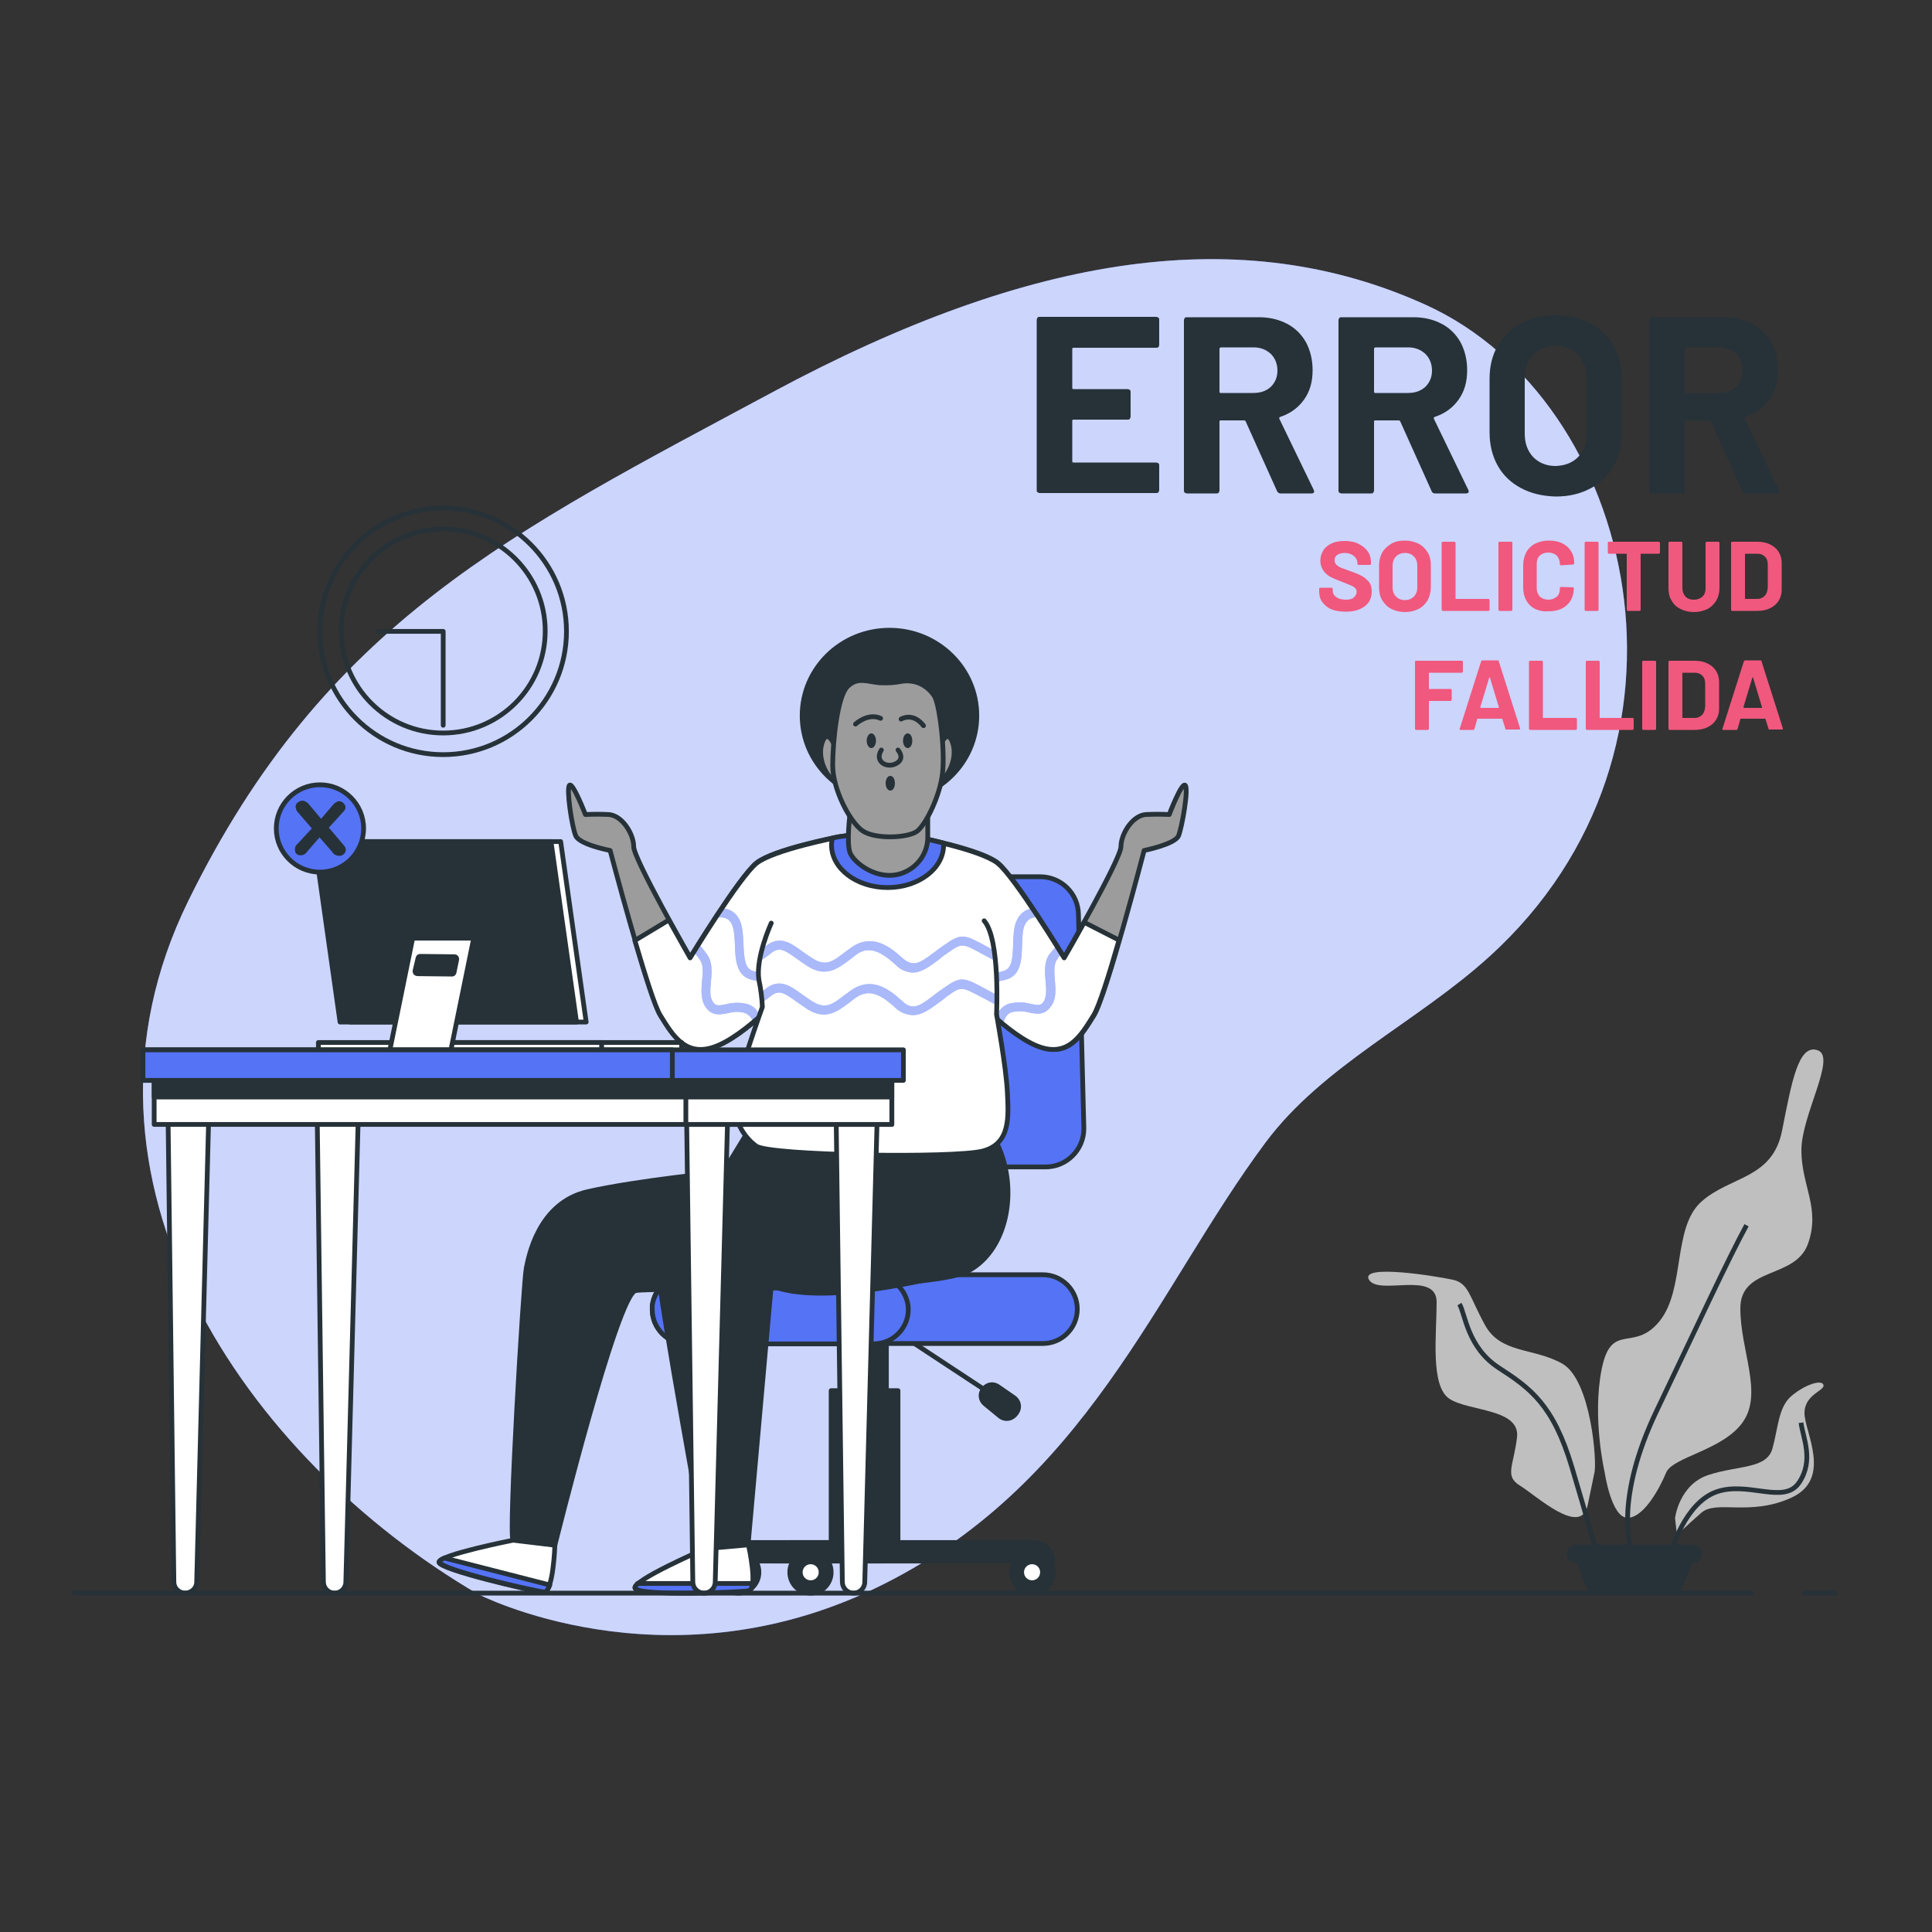 <?xml version="1.0" encoding="utf-8"?>
<!-- Generator: Adobe Illustrator 22.1.0, SVG Export Plug-In . SVG Version: 6.00 Build 0)  -->
<svg version="1.1" id="Layer_1" xmlns="http://www.w3.org/2000/svg" xmlns:xlink="http://www.w3.org/1999/xlink" x="0px" y="0px"
	 viewBox="0 0 500 500" style="enable-background:new 0 0 500 500;" xml:space="preserve">
<rect x="0" y="0" width="500" height="500" fill="#333333" stroke="none"/>
<style type="text/css">
	.st0{fill:#5573F5;}
	.st1{opacity:0.7;fill:#FFFFFF;enable-background:new    ;}
	.st2{fill:#BFBFBF;}
	.st3{fill:none;stroke:#263238;stroke-width:1.232;stroke-miterlimit:10;}
	.st4{fill:#263238;}
	.st5{fill:none;stroke:#263238;stroke-width:1.232;stroke-linecap:round;stroke-linejoin:round;}
	.st6{fill:#263238;stroke:#263238;stroke-width:1.232;stroke-linecap:round;stroke-linejoin:round;}
	.st7{fill:#FFFFFF;stroke:#263238;stroke-width:1.232;stroke-linecap:round;stroke-linejoin:round;}
	.st8{fill:#5573F5;stroke:#263238;stroke-width:1.232;stroke-linecap:round;stroke-linejoin:round;}
	.st9{fill:#9C9C9C;stroke:#263238;stroke-width:1.232;stroke-linecap:round;stroke-linejoin:round;}
	.st10{fill:#FFFFFF;}
	.st11{clip-path:url(#SVGID_2_);}
	.st12{opacity:0.5;}
	.st13{clip-path:url(#SVGID_4_);}
	.st14{opacity:0.5;fill:#FFFFFF;enable-background:new    ;}
	.st15{fill:#F0587E;}
</style>
<g id="freepik--background-simple--inject-2">
	<path class="st0" d="M123.6,412.5c0,0,48,24.9,102.8-1.4S299,334,327.5,295.7c14.9-20,39.3-31.2,57.9-48.1
		c59.5-53.9,38-144-16.4-168.7c-47.1-21.4-101.5-13.7-168.9,22.5s-116,59.6-151.4,131.8S64,377.6,123.6,412.5z"/>
	<path class="st1" d="M123.6,412.5c0,0,48,24.9,102.8-1.4S299,334,327.5,295.7c14.9-20,39.3-31.2,57.9-48.1
		c59.5-53.9,38-144-16.4-168.7c-47.1-21.4-101.5-13.7-168.9,22.5s-116,59.6-151.4,131.8S64,377.6,123.6,412.5z"/>
</g>
<g id="freepik--Plants--inject-2">
	<path class="st2" d="M415.3,381.1c0,0-3.3-14.1-0.8-26.7s8.3-4.2,15-12.5s3.3-24.2,10.8-30.9s18.4-5.8,20.9-18.4s4.2-22.5,9.2-20.8
		s-4.2,16.7-4.2,25.9s5,15,1.7,24.2s-17.5,5.8-17.5,16.7s5.8,21.7,0.8,29.2s-18.3,9.2-20,13.3s-5.8,11.7-10,11.7
		S415.3,381.1,415.3,381.1z"/>
	<path class="st2" d="M412.6,381.3c0.8-2.5-0.8-24.2-8.3-28.4s-15.9-2.5-20-10s-4.2-10.8-8.3-11.7s-24.2-4.2-21.7,0
		s17.5-2.5,17.5,5.8s-1.7,21.7,3.3,25s18.4,2.5,17.5,10s-3.3,10,0.8,12.5s15.8,13.4,17.5,5L412.6,381.3z"/>
	<path class="st3" d="M421.9,399.7c0,0-3.9-12.1,6.8-34.5s18.5-39.3,23.3-48.1"/>
	<path class="st3" d="M413.1,401.6c0,0-1.5-5.8-6.3-21.9s-10.7-20.4-18.9-25.7s-8.7-14.1-10.2-16.5"/>
	<path class="st2" d="M433.5,392.9c0,0,1-8.7,8.7-11.2s15-1.5,16.5-6.8s1.5-10.7,4.9-13.6s7.8-4.4,8.3-2.9s-4.9,2.4-4.9,7.3
		s7.3,17-3.4,21.9s-19.4,0.5-23.3,3.9s-6.3,5.8-6.3,5.8L433.5,392.9z"/>
	<path class="st3" d="M432.5,401.6c0,0,3.5-12.6,11.7-15.5s17.5,3.4,21.4-2.4s1-11.6,0.5-15.5"/>
	<path class="st4" d="M438,399.7h-30.1c-1.3,0-2.4,1.1-2.4,2.4c0,0,0,0,0,0l0,0c0,1.3,1.1,2.4,2.4,2.4c0,0,0,0,0,0h0.3l2.3,6.1
		c0.4,1,1.3,1.6,2.4,1.6h20.2c1,0,2-0.6,2.4-1.6l2.4-6.1h0.2c1.3,0,2.4-1.1,2.4-2.4l0,0C440.4,400.7,439.3,399.7,438,399.7z"/>
</g>
<g id="freepik--Clock--inject-2">
	<circle class="st5" cx="114.7" cy="163.4" r="31.9"/>
	<circle class="st5" cx="114.7" cy="163.3" r="26.4"/>
	<polyline class="st5" points="97.9,163.4 114.7,163.4 114.7,187.7 	"/>
</g>
<g id="freepik--Character--inject-2">
	<path class="st6" d="M261.8,406.9c0-3,2.4-5.4,5.4-5.4c3,0,5.4,2.4,5.4,5.4c0,3-2.4,5.4-5.4,5.4
		C264.2,412.3,261.8,409.9,261.8,406.9C261.8,407,261.8,406.9,261.8,406.9z"/>
	<path class="st7" d="M264.4,406.9c0-1.5,1.2-2.7,2.7-2.7c1.5,0,2.7,1.2,2.7,2.7c0,1.5-1.2,2.7-2.7,2.7c0,0,0,0,0,0
		C265.6,409.6,264.4,408.4,264.4,406.9z"/>
	<path class="st6" d="M204.4,406.9c0-3,2.4-5.4,5.4-5.4c3,0,5.3,2.4,5.3,5.4c0,3-2.4,5.4-5.3,5.4
		C206.8,412.3,204.4,409.9,204.4,406.9L204.4,406.9z"/>
	<path class="st7" d="M207.1,406.9c0-1.5,1.2-2.7,2.7-2.7c1.5,0,2.7,1.2,2.7,2.7c0,1.5-1.2,2.7-2.7,2.7c0,0,0,0,0,0
		C208.3,409.6,207.1,408.4,207.1,406.9z"/>
	<path class="st6" d="M185.7,406.9c0-3,2.4-5.4,5.4-5.4c3,0,5.3,2.4,5.3,5.4c0,3-2.4,5.4-5.3,5.4
		C188.1,412.3,185.7,409.9,185.7,406.9C185.7,407,185.7,406.9,185.7,406.9z"/>
	<path class="st7" d="M188.4,406.9c0-1.5,1.2-2.7,2.7-2.7c1.5,0,2.7,1.2,2.7,2.7c0,1.5-1.2,2.7-2.7,2.7c0,0,0,0,0,0
		C189.6,409.6,188.4,408.4,188.4,406.9z"/>
	<path class="st6" d="M229.4,400.8h-11.3l0,0v-57.9l0,0h11.3l0,0L229.4,400.8L229.4,400.8z"/>
	<rect x="215.1" y="359.9" class="st6" width="17.3" height="40.9"/>
	<path class="st6" d="M249.8,333.2h-14.5l0,0v-31.1l0,0h14.5l0,0L249.8,333.2L249.8,333.2z"/>
	<path class="st8" d="M213.9,302h56.7c5.5,0,9.9-4.5,9.9-9.9c0-0.1,0-0.2,0-0.2l-1.4-55.3c-0.1-5.4-4.5-9.7-9.9-9.7h-46.8
		c-4.9,0-9.1,3.6-9.8,8.4l-8.5,55.3c-0.8,5.4,2.9,10.5,8.3,11.3C212.9,302,213.4,302,213.9,302z"/>
	<line class="st5" x1="232.4" y1="344.9" x2="257.3" y2="361.3"/>
	<path class="st6" d="M258.2,358.8l4.2,2.9c1.3,0.9,1.6,2.6,0.7,3.9c-0.1,0.1-0.2,0.3-0.3,0.4l-0.3,0.3c-1,1-2.6,1.1-3.7,0.2
		l-3.9-3.2c-1.2-1-1.3-2.7-0.4-3.8c0-0.1,0.1-0.1,0.2-0.2l0,0C255.7,358.2,257.1,358.1,258.2,358.8z"/>
	<path class="st8" d="M177.7,347.7h92.2c4.9,0,8.9-4,8.9-8.9v0l0,0c0-4.9-4-8.9-8.9-8.9h0h-92.2c-4.9,0-8.9,4-8.9,8.9l0,0l0,0
		C168.8,343.8,172.8,347.7,177.7,347.7L177.7,347.7z"/>
	<path class="st8" d="M168.8,337.8c0.7-4.5,4.6-7.8,9.2-7.8h47.8c4.6-0.1,8.5,3.3,9.2,7.8c0.6,4.9-2.9,9.3-7.7,9.9
		c-0.4,0-0.7,0.1-1.1,0.1h-48.5c-4.9,0-8.9-4-8.9-8.9C168.8,338.5,168.8,338.1,168.8,337.8z"/>
	<path class="st6" d="M184,404h88.5c0-2.7-2.2-4.8-4.9-4.8h-78.8C186.2,399.2,184,401.4,184,404z"/>
	<path class="st6" d="M199.8,404h28.8v-4.8h-24C201.9,399.2,199.7,401.4,199.8,404L199.8,404z"/>
	<path class="st6" d="M193.6,292.8l-6.4,10.5c0,0-22.3,2.2-35.1,5.1s-15.3,16.9-15.9,19.8c-0.7,3.2-4.7,70.1-3.4,70.4
		s10.8,1.3,10.8,1.3s16.1-65,20.9-65.9s75.5,0.6,86.1-5.1s13.1-22.3,7-33.8S193.6,292.8,193.6,292.8z"/>
	<path class="st6" d="M236.9,305.5c0,0-29.6,0-44,1.3s-23.3,12.1-22.6,21.7s12.2,72.3,12.2,72.3l11.1-1l6-67.2c0,0,10,6.5,48.8-3.5"
		/>
	<path class="st9" d="M306.7,203.2c-1-0.6-4.1,7.6-4.1,7.6c-2-0.1-4-0.1-6.1,0c-3.5,0.3-6.4,5.1-6.4,8.3s-14.7,28.7-14.7,28.7
		s-12.8-21-17.2-24.5s-21-6.7-21-6.7c-6.8-1.1-13.7-1.1-20.4,0c0,0-16.6,3.2-21,6.7s-17.2,24.5-17.2,24.5S164,222.3,164,219.1
		s-2.9-8-6.4-8.3c-2-0.1-4-0.1-6.1,0c0,0-3.2-8.3-4.1-7.6s0.6,10.8,1.6,13.1s8.9,3.8,8.9,3.8s9.9,37.6,13.1,42.7s6.7,11.5,15.3,7.6
		s19.4-16.3,19.4-16.3l18.2,0.3l0,0h1.4h1.1l0,0l22-0.3c0,0,10.8,12.4,19.4,16.3s12.1-2.5,15.3-7.6s13-42.7,13-42.7s8-1.6,8.9-3.8
		S307.7,203.9,306.7,203.2z"/>
	<path class="st10" d="M280.6,238.7c-2.8,5.1-5.2,9.2-5.2,9.2s-12.8-21-17.2-24.5s-21-6.7-21-6.7c-6.8-1.1-13.7-1.1-20.4,0
		c0,0-16.6,3.2-21,6.7s-17.2,24.5-17.2,24.5s-2.5-4.4-5.5-9.8l-8.8,5.3c2.6,8.8,5.2,17.2,6.6,19.4c3.2,5.1,6.7,11.5,15.3,7.6
		s19.4-16.3,19.4-16.3l18.2,0.3l0,0h1.4h1.1l0,0l22-0.3c0,0,10.8,12.4,19.4,16.3s12.1-2.5,15.3-7.6c1.4-2.2,4.1-10.7,6.6-19.5
		L280.6,238.7z"/>
	<g>
		<defs>
			<path id="SVGID_1_" d="M280.6,238.7c-2.8,5.1-5.2,9.2-5.2,9.2s-12.8-21-17.2-24.5s-21-6.7-21-6.7c-6.8-1.1-13.7-1.1-20.4,0
				c0,0-16.6,3.2-21,6.7s-17.2,24.5-17.2,24.5s-2.5-4.4-5.5-9.8l-8.8,5.3c2.6,8.8,5.2,17.2,6.6,19.4c3.2,5.1,6.7,11.5,15.3,7.6
				s19.4-16.3,19.4-16.3l18.2,0.3l0,0h1.4h1.1l0,0l22-0.3c0,0,10.8,12.4,19.4,16.3s12.1-2.5,15.3-7.6c1.4-2.2,4.1-10.7,6.6-19.5
				L280.6,238.7z"/>
		</defs>
		<clipPath id="SVGID_2_">
			<use xlink:href="#SVGID_1_"  style="overflow:visible;"/>
		</clipPath>
		<g class="st11">
			<path class="st0" d="M273,253.7c-0.2-2.1-0.3-4.1,0.5-5.3c0.4-0.6,0.8-1.2,1.3-1.7l-1.3-2c-0.7,0.8-1.4,1.6-2,2.4
				c-1.3,1.9-1.1,4.4-0.9,6.8c0.2,2.1,0.3,4.1-0.5,5.3c-0.7,1.1-1.4,1-3.4,0.6c-1.8-0.5-3.8-0.5-5.7,0c-1.6,0.6-2.9,2-3.3,3.7
				c0.6,0.5,1.3,1.1,1.9,1.6c0.3-1.4,0.9-2.7,2.1-3.1c1.5-0.4,3-0.4,4.5,0c1.9,0.4,4.1,0.9,5.8-1.6
				C273.4,258.6,273.2,256.1,273,253.7z"/>
			<path class="st0" d="M248.4,254.2l0.8,0.9c0.7-0.3,1.3-0.6,2-1.1c0.7-0.2,1.4-0.2,2.1,0c2.4,0.3,4.8,0.2,7.1-0.5
				c3.9-1.1,4-5.3,4.1-9c0.1-2.1,0.1-4.2,0.9-5.5c0.7-1.3,2.2-1.9,3.6-1.5c-0.5-0.8-1-1.6-1.6-2.4c-1.8,0.1-3.3,1.2-4.1,2.8
				c-1,1.8-1,4.2-1.1,6.5c-0.1,3.9-0.4,6.3-2.5,6.9c-2,0.6-4.2,0.7-6.3,0.4c-1.5-0.1-2.8-0.3-3.8,0.5c-1.5,0.8-3.1,1.5-4.7,2
				L248.4,254.2z"/>
			<path class="st0" d="M193.6,259.9c-1.8-0.5-3.8-0.5-5.7,0c-1.9,0.4-2.7,0.5-3.4-0.6c-0.9-1.3-0.7-3.3-0.5-5.3
				c0.2-2.4,0.4-4.9-0.9-6.8c-0.7-1-1.4-2-2.3-2.8l-1.3,2c0.6,0.6,1.2,1.3,1.7,2.1c0.9,1.3,0.7,3.3,0.5,5.3
				c-0.2,2.4-0.4,4.9,0.9,6.8c1.6,2.4,3.8,2,5.8,1.6c1.5-0.4,3-0.5,4.5,0c1.1,0.5,1.9,1.5,2,2.7c0.6-0.5,1.3-1.1,1.9-1.6
				C196.2,261.6,195.1,260.4,193.6,259.9z"/>
			<path class="st0" d="M201.2,251.7c-2.1,0.3-4.2,0.2-6.3-0.4c-2.1-0.6-2.3-3-2.5-6.9c-0.1-2.3-0.2-4.8-1.1-6.5
				c-0.9-1.8-2.7-2.9-4.7-2.8c-0.6,0.9-1.1,1.7-1.7,2.6c1.2-0.4,3.3-0.7,4.4,1.3c0.7,1.3,0.8,3.4,0.9,5.5c0.1,3.7,0.3,7.9,4.1,9
				c2.3,0.6,4.7,0.8,7.1,0.5c0.7-0.2,1.4-0.2,2.1,0c0.5,0.3,1,0.6,1.5,0.9l0.6-0.6l4.1,0.1c-1.7-0.5-3.3-1.2-4.8-2.1
				C204,251.4,202.7,251.6,201.2,251.7z"/>
			<g class="st12">
				<path class="st10" d="M273,253.7c-0.2-2.1-0.3-4.1,0.5-5.3c0.4-0.6,0.8-1.2,1.3-1.7l-1.3-2c-0.7,0.8-1.4,1.6-2,2.4
					c-1.3,1.9-1.1,4.4-0.9,6.8c0.2,2.1,0.3,4.1-0.5,5.3c-0.7,1.1-1.4,1-3.4,0.6c-1.8-0.5-3.8-0.5-5.7,0c-1.6,0.6-2.9,2-3.3,3.7
					c0.6,0.5,1.3,1.1,1.9,1.6c0.3-1.4,0.9-2.7,2.1-3.1c1.5-0.4,3-0.4,4.5,0c1.9,0.4,4.1,0.9,5.8-1.6
					C273.4,258.6,273.2,256.1,273,253.7z"/>
				<path class="st10" d="M248.4,254.2l0.8,0.9c0.7-0.3,1.3-0.6,2-1.1c0.7-0.2,1.4-0.2,2.1,0c2.4,0.3,4.8,0.2,7.1-0.5
					c3.9-1.1,4-5.3,4.1-9c0.1-2.1,0.1-4.2,0.9-5.5c0.7-1.3,2.2-1.9,3.6-1.5c-0.5-0.8-1-1.6-1.6-2.4c-1.8,0.1-3.3,1.2-4.1,2.8
					c-1,1.8-1,4.2-1.1,6.5c-0.1,3.9-0.4,6.3-2.5,6.9c-2,0.6-4.2,0.7-6.3,0.4c-1.5-0.1-2.8-0.3-3.8,0.5c-1.5,0.8-3.1,1.5-4.7,2
					L248.4,254.2z"/>
				<path class="st10" d="M193.6,259.9c-1.8-0.5-3.8-0.5-5.7,0c-1.9,0.4-2.7,0.5-3.4-0.6c-0.9-1.3-0.7-3.3-0.5-5.3
					c0.2-2.4,0.4-4.9-0.9-6.8c-0.7-1-1.4-2-2.3-2.8l-1.3,2c0.6,0.6,1.2,1.3,1.7,2.1c0.9,1.3,0.7,3.3,0.5,5.3
					c-0.2,2.4-0.4,4.9,0.9,6.8c1.6,2.4,3.8,2,5.8,1.6c1.5-0.4,3-0.5,4.5,0c1.1,0.5,1.9,1.5,2,2.7c0.6-0.5,1.3-1.1,1.9-1.6
					C196.2,261.6,195.1,260.4,193.6,259.9z"/>
				<path class="st10" d="M201.2,251.7c-2.1,0.3-4.2,0.2-6.3-0.4c-2.1-0.6-2.3-3-2.5-6.9c-0.1-2.3-0.2-4.8-1.1-6.5
					c-0.9-1.8-2.7-2.9-4.7-2.8c-0.6,0.9-1.1,1.7-1.7,2.6c1.2-0.4,3.3-0.7,4.4,1.3c0.7,1.3,0.8,3.4,0.9,5.5c0.1,3.7,0.3,7.9,4.1,9
					c2.3,0.6,4.7,0.8,7.1,0.5c0.7-0.2,1.4-0.2,2.1,0c0.5,0.3,1,0.6,1.5,0.9l0.6-0.6l4.1,0.1c-1.7-0.5-3.3-1.2-4.8-2.1
					C204,251.4,202.7,251.6,201.2,251.7z"/>
			</g>
		</g>
	</g>
	<path class="st5" d="M280.6,238.7c-2.8,5.1-5.2,9.2-5.2,9.2s-12.8-21-17.2-24.5s-21-6.7-21-6.7c-6.8-1.1-13.7-1.1-20.4,0
		c0,0-16.6,3.2-21,6.7s-17.2,24.5-17.2,24.5s-2.5-4.4-5.5-9.8l-8.8,5.3c2.6,8.8,5.2,17.2,6.6,19.4c3.2,5.1,6.7,11.5,15.3,7.6
		s19.4-16.3,19.4-16.3l18.2,0.3l0,0h1.4h1.1l0,0l22-0.3c0,0,10.8,12.4,19.4,16.3s12.1-2.5,15.3-7.6c1.4-2.2,4.1-10.7,6.6-19.5
		L280.6,238.7z"/>
	<path class="st10" d="M199.6,238.9c0,0-4.1,8.9-3.2,14.7c0.5,2.3,0.8,4.7,0.9,7c0,0-6,16.6-7,22.6c-0.9,5.1,1.2,10.3,5.4,13.4
		c3.5,2.5,51.3,3.2,58.6,1.3s6.7-8.9,6.4-15.3s-2.8-20.1-2.8-20.1s1-19.4-3.2-24.2"/>
	<g>
		<defs>
			<path id="SVGID_3_" d="M199.6,238.9c0,0-4.1,8.9-3.2,14.7c0.5,2.3,0.8,4.7,0.9,7c0,0-6,16.6-7,22.6c-0.9,5.1,1.2,10.3,5.4,13.4
				c3.5,2.5,51.3,3.2,58.6,1.3s6.7-8.9,6.4-15.3s-2.8-20.1-2.8-20.1s1-19.4-3.2-24.2"/>
		</defs>
		<clipPath id="SVGID_4_">
			<use xlink:href="#SVGID_3_"  style="overflow:visible;"/>
		</clipPath>
		<g class="st13">
			<path class="st0" d="M236.2,251.7c-1.7-0.1-3.3-0.8-4.5-2.1c-4.4-4-7.3-4.7-10.3-2.4l-1.4,1.1c-3.2,2.4-6.2,4.7-10.9,1.8
				c-1.1-0.7-2.1-1.4-2.9-2c-3.2-2.3-4.6-3.2-6.8-1.3c-1.7,1.4-3,2.2-4.5,2c-1.9-0.2-3.3-2-5.9-5.6l-0.2-0.2
				c-0.8-1.2-2.1-2.1-3.5-2.3c-1.5,0-3,0.6-4.1,1.7c-0.4,0.5-1.2,0.5-1.6,0c0,0,0,0,0,0c-0.5-0.4-0.5-1.2,0-1.6c0,0,0,0,0,0
				c1.6-1.5,3.7-2.4,5.8-2.4c2.1,0.2,4,1.4,5.2,3.2l0.2,0.2c2.1,2.7,3.4,4.6,4.4,4.7c0.5,0.1,1.4-0.4,2.8-1.5c3.7-3.1,6.6-1,9.6,1.2
				c0.9,0.6,1.8,1.3,2.8,1.9c3.4,2.1,5.2,0.7,8.3-1.7c0.5-0.4,1-0.7,1.5-1.1c5.1-3.7,9.6-0.8,13.3,2.6c2.8,2.5,4.5,1.4,8.1-1.3
				c0.7-0.5,1.4-1.1,2.2-1.6l0.4-0.3c4.7-3.3,5.2-3,11.6,0.5l1.7,0.9c2.2,1.2,3.6,2,4.2,1.9s1.1-0.7,2.3-2.1c0.5-0.6,1.1-1.2,1.8-2
				c5.2-5.5,6.9-5.2,11-3.3l0.3,0.1c0.6,0.3,0.8,0.9,0.6,1.5c-0.3,0.6-0.9,0.8-1.5,0.6l-0.3-0.1c-3.4-1.6-4.1-1.9-8.4,2.8
				c-0.7,0.8-1.3,1.4-1.8,1.9c-3.3,3.8-4,3.6-9.4,0.6l-1.7-0.9c-5.6-3.1-5.6-3.1-9.2-0.6l-0.4,0.3c-0.8,0.5-1.5,1.1-2.1,1.6
				C240.6,250.1,238.5,251.7,236.2,251.7z M242.8,259.6c0.7-0.5,1.4-1,2.1-1.6l0.4-0.3c3.5-2.5,3.5-2.4,9.2,0.6l1.7,0.9
				c5.3,3,6,3.1,9.4-0.6c0.5-0.6,1.1-1.2,1.8-2c4.3-4.6,4.9-4.3,8.4-2.8l0.3,0.1c0.6,0.3,1.3,0,1.5-0.6c0.3-0.6,0-1.3-0.6-1.5
				l-0.3-0.1c-4.1-1.9-5.8-2.3-11,3.3c-0.7,0.8-1.3,1.4-1.8,2c-1.2,1.4-1.8,2-2.3,2.1s-2-0.7-4.2-1.9l-1.7-0.9
				c-6.4-3.5-6.9-3.8-11.6-0.5l-0.4,0.3c-0.8,0.5-1.5,1.1-2.2,1.6c-3.6,2.8-5.4,3.9-8.1,1.3c-3.7-3.4-8.1-6.3-13.3-2.6
				c-0.5,0.4-1,0.8-1.5,1.1c-3.1,2.4-4.9,3.8-8.3,1.7c-1-0.6-1.9-1.3-2.8-1.9c-3-2.2-5.9-4.3-9.6-1.2c-1.4,1.1-2.2,1.6-2.8,1.5
				c-0.9-0.1-2.3-1.9-4.4-4.7l-0.2-0.2c-1.2-1.8-3.1-2.9-5.2-3.2c-2.2,0-4.3,0.8-5.8,2.4c-0.5,0.4-0.5,1.2,0,1.6c0,0,0,0,0,0
				c0.4,0.5,1.2,0.5,1.6,0c0,0,0,0,0,0c1.1-1.1,2.5-1.7,4.1-1.7c1.4,0.2,2.7,1,3.5,2.3l0.2,0.2c2.7,3.6,4,5.3,5.9,5.6
				c1.5,0.2,2.8-0.6,4.5-2c2.3-1.9,3.6-1,6.8,1.3c0.9,0.6,1.8,1.3,2.9,2c4.7,2.9,7.7,0.6,10.9-1.8l1.4-1.1c3.1-2.2,6-1.6,10.3,2.4
				c1.2,1.2,2.8,1.9,4.5,2C238.5,262.8,240.6,261.2,242.8,259.6z"/>
			<path class="st14" d="M236.2,251.7c-1.7-0.1-3.3-0.8-4.5-2.1c-4.4-4-7.3-4.7-10.3-2.4l-1.4,1.1c-3.2,2.4-6.2,4.7-10.9,1.8
				c-1.1-0.7-2.1-1.4-2.9-2c-3.2-2.3-4.6-3.2-6.8-1.3c-1.7,1.4-3,2.2-4.5,2c-1.9-0.2-3.3-2-5.9-5.6l-0.2-0.2
				c-0.8-1.2-2.1-2.1-3.5-2.3c-1.5,0-3,0.6-4.1,1.7c-0.4,0.5-1.2,0.5-1.6,0c0,0,0,0,0,0c-0.5-0.4-0.5-1.2,0-1.6c0,0,0,0,0,0
				c1.6-1.5,3.7-2.4,5.8-2.4c2.1,0.2,4,1.4,5.2,3.2l0.2,0.2c2.1,2.7,3.4,4.6,4.4,4.7c0.5,0.1,1.4-0.4,2.8-1.5c3.7-3.1,6.6-1,9.6,1.2
				c0.9,0.6,1.8,1.3,2.8,1.9c3.4,2.1,5.2,0.7,8.3-1.7c0.5-0.4,1-0.7,1.5-1.1c5.1-3.7,9.6-0.8,13.3,2.6c2.8,2.5,4.5,1.4,8.1-1.3
				c0.7-0.5,1.4-1.1,2.2-1.6l0.4-0.3c4.7-3.3,5.2-3,11.6,0.5l1.7,0.9c2.2,1.2,3.6,2,4.2,1.9s1.1-0.7,2.3-2.1c0.5-0.6,1.1-1.2,1.8-2
				c5.2-5.5,6.9-5.2,11-3.3l0.3,0.1c0.6,0.3,0.8,0.9,0.6,1.5c-0.3,0.6-0.9,0.8-1.5,0.6l-0.3-0.1c-3.4-1.6-4.1-1.9-8.4,2.8
				c-0.7,0.8-1.3,1.4-1.8,1.9c-3.3,3.8-4,3.6-9.4,0.6l-1.7-0.9c-5.6-3.1-5.6-3.1-9.2-0.6l-0.4,0.3c-0.8,0.5-1.5,1.1-2.1,1.6
				C240.6,250.1,238.5,251.7,236.2,251.7z M242.8,259.6c0.7-0.5,1.4-1,2.1-1.6l0.4-0.3c3.5-2.5,3.5-2.4,9.2,0.6l1.7,0.9
				c5.3,3,6,3.1,9.4-0.6c0.5-0.6,1.1-1.2,1.8-2c4.3-4.6,4.9-4.3,8.4-2.8l0.3,0.1c0.6,0.3,1.3,0,1.5-0.6c0.3-0.6,0-1.3-0.6-1.5
				l-0.3-0.1c-4.1-1.9-5.8-2.3-11,3.3c-0.7,0.8-1.3,1.4-1.8,2c-1.2,1.4-1.8,2-2.3,2.1s-2-0.7-4.2-1.9l-1.7-0.9
				c-6.4-3.5-6.9-3.8-11.6-0.5l-0.4,0.3c-0.8,0.5-1.5,1.1-2.2,1.6c-3.6,2.8-5.4,3.9-8.1,1.3c-3.7-3.4-8.1-6.3-13.3-2.6
				c-0.5,0.4-1,0.8-1.5,1.1c-3.1,2.4-4.9,3.8-8.3,1.7c-1-0.6-1.9-1.3-2.8-1.9c-3-2.2-5.9-4.3-9.6-1.2c-1.4,1.1-2.2,1.6-2.8,1.5
				c-0.9-0.1-2.3-1.9-4.4-4.7l-0.2-0.2c-1.2-1.8-3.1-2.9-5.2-3.2c-2.2,0-4.3,0.8-5.8,2.4c-0.5,0.4-0.5,1.2,0,1.6c0,0,0,0,0,0
				c0.4,0.5,1.2,0.5,1.6,0c0,0,0,0,0,0c1.1-1.1,2.5-1.7,4.1-1.7c1.4,0.2,2.7,1,3.5,2.3l0.2,0.2c2.7,3.6,4,5.3,5.9,5.6
				c1.5,0.2,2.8-0.6,4.5-2c2.3-1.9,3.6-1,6.8,1.3c0.9,0.6,1.8,1.3,2.9,2c4.7,2.9,7.7,0.6,10.9-1.8l1.4-1.1c3.1-2.2,6-1.6,10.3,2.4
				c1.2,1.2,2.8,1.9,4.5,2C238.5,262.8,240.6,261.2,242.8,259.6z"/>
		</g>
	</g>
	<path class="st5" d="M199.6,238.9c0,0-4.1,8.9-3.2,14.7c0.5,2.3,0.8,4.7,0.9,7c0,0-6,16.6-7,22.6c-0.9,5.1,1.2,10.3,5.4,13.4
		c3.5,2.5,51.3,3.2,58.6,1.3s6.7-8.9,6.4-15.3s-2.8-20.1-2.8-20.1s1-19.4-3.2-24.2"/>
	<path class="st8" d="M216.8,216.6l-1.4,0.3c-0.1,0.6-0.2,1.2-0.2,1.8c0,6.1,6.5,11,14.5,11s14.5-4.9,14.5-11c0-0.2,0-0.3,0-0.5
		c-3.9-1-7-1.6-7-1.6C230.5,215.5,223.6,215.5,216.8,216.6z"/>
	<path class="st9" d="M220,210.5c0,0-1,7.6,0,10.2s7,7.3,13.1,5.4c4.1-1.3,6.9-5,7-9.2V208l-19.8,0.6L220,210.5z"/>
	<ellipse class="st6" cx="230.2" cy="185.2" rx="22.6" ry="22.1"/>
	<path class="st9" d="M215.9,192.7c0,0-1.9-4.5-3.2-0.3s1.6,9.3,3.5,9.6S215.9,192.7,215.9,192.7z"/>
	<path class="st9" d="M243.4,192.7c0,0,1.9-4.5,3.2-0.3s-1.6,9.3-3.5,9.6S243.4,192.7,243.4,192.7z"/>
	<path class="st9" d="M239.6,177.8c-1.7-1.3-3.9-1.8-6.1-1.5c-1.9,0.4-3.9,0.5-5.9,0.4c-3.2-0.3-5.7-1.6-8.3,1s-3.8,14.3-3.8,20.4
		s4.4,14.6,7.7,16.9s12.1,1.9,14.3,0s5.7-8.9,6.4-14.7s-0.6-16.9-1.9-19.8C241.5,179.5,240.6,178.5,239.6,177.8z"/>
	<ellipse class="st4" cx="225.5" cy="191.7" rx="1.2" ry="1.9"/>
	<path class="st4" d="M236.1,191.7c0,1.1-0.5,1.9-1.2,1.9s-1.2-0.9-1.2-1.9s0.5-1.9,1.2-1.9S236.1,190.6,236.1,191.7z"/>
	<path class="st4" d="M231.6,202.7c0,1.1-0.5,1.9-1.2,1.9s-1.2-0.9-1.2-1.9s0.5-1.9,1.2-1.9S231.6,201.6,231.6,202.7z"/>
	<path class="st9" d="M228.1,194.1c-2,3.1,1.8,5.1,4.3,3.2c1.7-1.3,0-3.2,0-3.2"/>
	<path class="st5" d="M221.4,187.4c0,0,3.2-3,6.5-1.5"/>
	<path class="st5" d="M233.2,186.1c0,0,3-1.9,5.8,1.7"/>
	<path class="st7" d="M132.8,398.6c0,0-19.2,3.8-19.2,5.7s24.4,7.5,27,7.8s3-12.2,3-12.2L132.8,398.6z"/>
	<path class="st8" d="M142.3,410.2l-27.3-7c-0.8,0.4-1.3,0.7-1.3,1c0,2,24.4,7.5,27,7.8C141.3,412.2,141.8,411.4,142.3,410.2z"/>
	<path class="st7" d="M182.5,400.8c0,0-19.4,8.4-18.1,10.3s26.7,1,29.3,0.6s0-11.9,0-11.9L182.5,400.8z"/>
	<path class="st8" d="M165,409.9c-0.6,0.5-0.8,0.9-0.6,1.2c1.3,2,26.7,1,29.3,0.6c0.6-0.1,0.9-0.8,1.1-1.9H165z"/>
</g>
<g id="freepik--Device--inject-2">
	<rect x="103.1" y="269.8" class="st7" width="73.3" height="3"/>
	<rect x="82.4" y="269.8" class="st7" width="73.3" height="3"/>
	<polygon class="st7" points="90.6,264.5 151.7,264.5 145.1,217.8 84,217.8 	"/>
	<polygon class="st6" points="88,264.5 149.2,264.5 142.6,217.8 81.4,217.8 	"/>
	<path class="st7" d="M106.8,242.8l-6.1,29.9h15.8l6.1-29.9H106.8z M117.5,251.7c-0.1,0.3-0.3,0.4-0.5,0.4L108,252
		c-0.3,0-0.6-0.3-0.6-0.6c0,0,0-0.1,0-0.1l0.8-3.4c0.1-0.3,0.3-0.4,0.6-0.4l8.9,0.1c0.3,0,0.5,0.3,0.5,0.6c0,0,0,0.1,0,0.1
		L117.5,251.7z"/>
	<circle class="st8" cx="82.8" cy="214.4" r="11.3"/>
	<path class="st4" d="M82.7,216.7l-3.3,3.8c-0.1,0.2-0.3,0.4-0.5,0.5c-0.5,0.4-1.1,0.4-1.6,0.3c-0.4-0.1-0.8-0.4-0.9-0.9
		c-0.2-0.7,0-1.5,0.5-1.9l3.8-4.1l-3.7-4.3c-0.3-0.3-0.4-0.8-0.5-1.2c0-0.4,0.1-0.7,0.3-1c0.2-0.2,0.5-0.4,0.9-0.6
		c0.4-0.1,0.8-0.1,1.1,0c0.4,0.2,0.8,0.4,1.1,0.8l3.2,3.8l3-3.5c0.2-0.2,0.3-0.4,0.6-0.6c0.5-0.4,1.1-0.6,1.7-0.3
		c0.4,0.2,0.7,0.5,0.9,0.9c0.2,0.5,0.1,1-0.2,1.4l-4,4.4l4,4.7c0.1,0.2,0.2,0.3,0.3,0.5c0.2,0.5,0.1,1.1-0.3,1.5
		c-0.3,0.4-0.8,0.6-1.3,0.6c-0.7,0-1.5-0.4-1.8-1L82.7,216.7z"/>
</g>
<g id="freepik--Table--inject-2">
	<path class="st7" d="M227,289.7l-3.2,119.7c0,1.6-1.3,2.9-2.9,2.9l0,0c-1.6,0-2.9-1.3-2.9-2.9l-1.6-119.7L227,289.7z"/>
	<path class="st7" d="M188.3,289.7l-3.2,119.7c0,1.6-1.3,2.9-2.9,2.9l0,0c-1.6,0-2.9-1.3-2.9-2.9l-1.6-119.7L188.3,289.7z"/>
	<path class="st7" d="M92.7,289.7l-3.2,119.7c0,1.6-1.3,2.9-2.9,2.9l0,0c-1.6,0-2.9-1.3-2.9-2.9l-1.6-119.7H92.7z"/>
	<path class="st7" d="M54,289.7l-3.1,119.7c0,1.6-1.3,2.8-2.9,2.9l0,0c-1.6,0-3-1.2-3-2.9c0,0,0,0,0,0l-1.5-119.7H54z"/>
	<rect x="39.9" y="276.7" class="st7" width="190.9" height="14.3"/>
	<rect x="177.5" y="276.7" class="st7" width="53.3" height="14.3"/>
	<rect x="39.9" y="276.7" class="st6" width="190.9" height="7.2"/>
	<rect x="37" y="271.7" class="st8" width="196.8" height="7.9"/>
	<rect x="37" y="271.7" class="st8" width="137" height="7.9"/>
</g>
<g id="freepik--Floor--inject-2">
	<line class="st5" x1="466.8" y1="412.3" x2="475" y2="412.3"/>
	<line class="st5" x1="19" y1="412.3" x2="453.4" y2="412.3"/>
</g>
<g>
	<path class="st4" d="M299.8,89.8c-0.2,0.2-0.3,0.2-0.6,0.2h-21.4c-0.2,0-0.3,0.1-0.3,0.3v10.1c0,0.2,0.1,0.3,0.3,0.3h14
		c0.2,0,0.4,0.1,0.6,0.2c0.2,0.2,0.2,0.3,0.2,0.6v6.3c0,0.2-0.1,0.4-0.2,0.6c-0.2,0.2-0.3,0.2-0.6,0.2h-14c-0.2,0-0.3,0.1-0.3,0.3
		v10.5c0,0.2,0.1,0.3,0.3,0.3h21.4c0.2,0,0.4,0.1,0.6,0.2c0.2,0.2,0.2,0.3,0.2,0.6v6.3c0,0.2-0.1,0.4-0.2,0.6
		c-0.2,0.2-0.3,0.2-0.6,0.2h-30.1c-0.2,0-0.4-0.1-0.6-0.2c-0.2-0.2-0.2-0.3-0.2-0.6v-44c0-0.2,0.1-0.4,0.2-0.6
		c0.2-0.2,0.3-0.2,0.6-0.2h30.1c0.2,0,0.4,0.1,0.6,0.2c0.2,0.2,0.2,0.3,0.2,0.6v6.3C300,89.4,300,89.6,299.8,89.8z"/>
	<path class="st4" d="M330.5,127.1l-8.1-18c-0.1-0.2-0.2-0.3-0.4-0.3h-6.1c-0.2,0-0.3,0.1-0.3,0.3v17.8c0,0.2-0.1,0.4-0.2,0.6
		c-0.2,0.2-0.3,0.2-0.6,0.2h-7.6c-0.2,0-0.4-0.1-0.6-0.2c-0.2-0.2-0.2-0.3-0.2-0.6v-44c0-0.2,0.1-0.4,0.2-0.6
		c0.2-0.2,0.3-0.2,0.6-0.2h18.6c2.8,0,5.2,0.6,7.3,1.7c2.1,1.1,3.7,2.7,4.9,4.8c1.1,2.1,1.7,4.5,1.7,7.2c0,3-0.7,5.5-2.2,7.6
		c-1.5,2.1-3.5,3.6-6.2,4.5c-0.2,0.1-0.3,0.2-0.2,0.5l8.9,18.4c0.1,0.2,0.1,0.3,0.1,0.4c0,0.3-0.2,0.5-0.7,0.5h-8
		C331,127.7,330.7,127.5,330.5,127.1z M315.6,90.3v11.1c0,0.2,0.1,0.3,0.3,0.3h8.5c1.8,0,3.3-0.5,4.5-1.6c1.1-1.1,1.7-2.5,1.7-4.2
		c0-1.7-0.6-3.2-1.7-4.3c-1.2-1.1-2.6-1.7-4.5-1.7h-8.5C315.7,90,315.6,90.1,315.6,90.3z"/>
	<path class="st4" d="M370.5,127.1l-8.1-18c-0.1-0.2-0.2-0.3-0.4-0.3h-6.1c-0.2,0-0.3,0.1-0.3,0.3v17.8c0,0.2-0.1,0.4-0.2,0.6
		c-0.2,0.2-0.3,0.2-0.6,0.2h-7.6c-0.2,0-0.4-0.1-0.6-0.2c-0.2-0.2-0.2-0.3-0.2-0.6v-44c0-0.2,0.1-0.4,0.2-0.6
		c0.2-0.2,0.3-0.2,0.6-0.2h18.6c2.8,0,5.2,0.6,7.3,1.7c2.1,1.1,3.7,2.7,4.9,4.8c1.1,2.1,1.7,4.5,1.7,7.2c0,3-0.7,5.5-2.2,7.6
		c-1.5,2.1-3.5,3.6-6.2,4.5c-0.2,0.1-0.3,0.2-0.2,0.5l8.9,18.4c0.1,0.2,0.1,0.3,0.1,0.4c0,0.3-0.2,0.5-0.7,0.5h-8
		C371,127.7,370.6,127.5,370.5,127.1z M355.6,90.3v11.1c0,0.2,0.1,0.3,0.3,0.3h8.5c1.8,0,3.3-0.5,4.5-1.6c1.1-1.1,1.7-2.5,1.7-4.2
		c0-1.7-0.6-3.2-1.7-4.3c-1.2-1.1-2.6-1.7-4.5-1.7h-8.5C355.7,90,355.6,90.1,355.6,90.3z"/>
	<path class="st4" d="M393.6,126.3c-2.6-1.4-4.6-3.3-6-5.8c-1.4-2.5-2.1-5.4-2.1-8.6V98c0-3.2,0.7-6.1,2.1-8.5
		c1.4-2.5,3.4-4.4,6-5.8c2.6-1.4,5.6-2.1,9-2.1c3.4,0,6.4,0.7,9,2.1c2.6,1.4,4.6,3.3,6,5.8c1.4,2.5,2.1,5.3,2.1,8.5v13.9
		c0,3.3-0.7,6.1-2.1,8.7c-1.4,2.5-3.4,4.5-6,5.8c-2.6,1.4-5.6,2.1-9,2.1C399.2,128.4,396.2,127.7,393.6,126.3z M408.4,118.3
		c1.5-1.5,2.2-3.5,2.2-6.1V97.9c0-2.5-0.7-4.5-2.2-6.1c-1.5-1.5-3.4-2.3-5.8-2.3c-2.4,0-4.3,0.8-5.8,2.3c-1.5,1.5-2.2,3.6-2.2,6.1
		v14.3c0,2.5,0.7,4.5,2.2,6.1c1.5,1.5,3.4,2.3,5.8,2.3C405,120.5,406.9,119.8,408.4,118.3z"/>
	<path class="st4" d="M450.9,127.1l-8.1-18c-0.1-0.2-0.2-0.3-0.4-0.3h-6.1c-0.2,0-0.3,0.1-0.3,0.3v17.8c0,0.2-0.1,0.4-0.2,0.6
		c-0.2,0.2-0.3,0.2-0.6,0.2h-7.6c-0.2,0-0.4-0.1-0.6-0.2c-0.2-0.2-0.2-0.3-0.2-0.6v-44c0-0.2,0.1-0.4,0.2-0.6
		c0.2-0.2,0.3-0.2,0.6-0.2h18.6c2.8,0,5.2,0.6,7.3,1.7c2.1,1.1,3.7,2.7,4.9,4.8c1.1,2.1,1.7,4.5,1.7,7.2c0,3-0.7,5.5-2.2,7.6
		c-1.5,2.1-3.5,3.6-6.2,4.5c-0.2,0.1-0.3,0.2-0.2,0.5l8.9,18.4c0.1,0.2,0.1,0.3,0.1,0.4c0,0.3-0.2,0.5-0.7,0.5h-8
		C451.4,127.7,451,127.5,450.9,127.1z M436,90.3v11.1c0,0.2,0.1,0.3,0.3,0.3h8.5c1.8,0,3.3-0.5,4.5-1.6c1.1-1.1,1.7-2.5,1.7-4.2
		c0-1.7-0.6-3.2-1.7-4.3c-1.2-1.1-2.6-1.7-4.5-1.7h-8.5C436.1,90,436,90.1,436,90.3z"/>
</g>
<g>
	<path class="st15" d="M344.6,157.7c-1-0.4-1.8-1.1-2.4-1.9c-0.6-0.8-0.8-1.8-0.8-2.8v-0.6c0-0.1,0-0.2,0.1-0.2
		c0.1-0.1,0.1-0.1,0.2-0.1h2.9c0.1,0,0.2,0,0.2,0.1c0.1,0.1,0.1,0.1,0.1,0.2v0.4c0,0.7,0.3,1.3,0.9,1.7c0.6,0.5,1.5,0.7,2.6,0.7
		c0.9,0,1.6-0.2,2-0.6s0.7-0.9,0.7-1.4c0-0.4-0.1-0.8-0.4-1c-0.3-0.3-0.6-0.5-1.1-0.7c-0.5-0.2-1.2-0.5-2.2-0.9
		c-1.1-0.4-2.1-0.8-2.9-1.2c-0.8-0.4-1.5-1-2-1.7c-0.5-0.7-0.8-1.6-0.8-2.6c0-1,0.3-1.9,0.8-2.7c0.5-0.8,1.3-1.4,2.2-1.8
		c0.9-0.4,2-0.6,3.3-0.6c1.3,0,2.5,0.2,3.5,0.7c1,0.5,1.8,1.1,2.4,1.9c0.6,0.8,0.9,1.8,0.9,2.9v0.4c0,0.1,0,0.2-0.1,0.2
		c-0.1,0.1-0.1,0.1-0.2,0.1h-2.9c-0.1,0-0.2,0-0.2-0.1c-0.1-0.1-0.1-0.1-0.1-0.2v-0.2c0-0.7-0.3-1.3-0.9-1.8
		c-0.6-0.5-1.4-0.8-2.4-0.8c-0.8,0-1.4,0.2-1.9,0.5c-0.5,0.3-0.7,0.8-0.7,1.4c0,0.4,0.1,0.8,0.4,1.1c0.3,0.3,0.7,0.6,1.2,0.8
		s1.3,0.5,2.4,0.9c1.2,0.4,2.2,0.8,2.9,1.2c0.7,0.3,1.3,0.9,1.9,1.5c0.6,0.7,0.8,1.6,0.8,2.6c0,1.6-0.6,2.9-1.8,3.8
		c-1.2,0.9-2.8,1.4-4.8,1.4C346.8,158.3,345.6,158.1,344.6,157.7z"/>
	<path class="st15" d="M360.1,157.6c-1-0.5-1.8-1.3-2.4-2.3s-0.8-2.1-0.8-3.4v-5.5c0-1.3,0.3-2.4,0.8-3.4c0.6-1,1.4-1.7,2.4-2.3
		s2.2-0.8,3.5-0.8c1.3,0,2.5,0.3,3.5,0.8s1.8,1.3,2.4,2.3c0.6,1,0.8,2.1,0.8,3.4v5.5c0,1.3-0.3,2.4-0.8,3.4c-0.6,1-1.4,1.8-2.4,2.3
		s-2.2,0.8-3.5,0.8C362.3,158.4,361.1,158.1,360.1,157.6z M365.9,154.4c0.6-0.6,0.9-1.4,0.9-2.4v-5.6c0-1-0.3-1.8-0.9-2.4
		c-0.6-0.6-1.3-0.9-2.3-0.9c-0.9,0-1.7,0.3-2.3,0.9c-0.6,0.6-0.9,1.4-0.9,2.4v5.6c0,1,0.3,1.8,0.9,2.4c0.6,0.6,1.3,0.9,2.3,0.9
		S365.3,155,365.9,154.4z"/>
	<path class="st15" d="M373.2,158c-0.1-0.1-0.1-0.1-0.1-0.2v-17.3c0-0.1,0-0.2,0.1-0.2c0.1-0.1,0.1-0.1,0.2-0.1h3
		c0.1,0,0.2,0,0.2,0.1c0.1,0.1,0.1,0.1,0.1,0.2v14.4c0,0.1,0,0.1,0.1,0.1h8.4c0.1,0,0.2,0,0.2,0.1s0.1,0.1,0.1,0.2v2.5
		c0,0.1,0,0.2-0.1,0.2c-0.1,0.1-0.1,0.1-0.2,0.1h-11.8C373.4,158.1,373.3,158.1,373.2,158z"/>
	<path class="st15" d="M387.9,158c-0.1-0.1-0.1-0.1-0.1-0.2v-17.3c0-0.1,0-0.2,0.1-0.2c0.1-0.1,0.1-0.1,0.2-0.1h3
		c0.1,0,0.2,0,0.2,0.1c0.1,0.1,0.1,0.1,0.1,0.2v17.3c0,0.1,0,0.2-0.1,0.2c-0.1,0.1-0.1,0.1-0.2,0.1h-3
		C388,158.1,388,158.1,387.9,158z"/>
	<path class="st15" d="M397.3,157.6c-1-0.5-1.8-1.3-2.3-2.2c-0.5-0.9-0.8-2-0.8-3.3v-5.9c0-1.2,0.3-2.3,0.8-3.3
		c0.5-0.9,1.3-1.7,2.3-2.2c1-0.5,2.2-0.8,3.5-0.8c1.3,0,2.5,0.2,3.5,0.7c1,0.5,1.8,1.2,2.3,2.1c0.6,0.9,0.8,1.9,0.8,3.1
		c0,0.2-0.1,0.2-0.3,0.3l-3,0.2h-0.1c-0.2,0-0.3-0.1-0.3-0.3c0-0.9-0.3-1.6-0.8-2.2c-0.6-0.5-1.3-0.8-2.2-0.8
		c-0.9,0-1.7,0.3-2.2,0.8c-0.6,0.5-0.8,1.3-0.8,2.2v6.2c0,0.9,0.3,1.6,0.8,2.2c0.6,0.5,1.3,0.8,2.2,0.8c0.9,0,1.6-0.3,2.2-0.8
		c0.6-0.5,0.8-1.3,0.8-2.2c0-0.2,0.1-0.3,0.3-0.3l3,0.1c0.1,0,0.2,0,0.2,0.1c0.1,0.1,0.1,0.1,0.1,0.2c0,1.2-0.3,2.2-0.8,3.1
		c-0.6,0.9-1.3,1.6-2.3,2.1c-1,0.5-2.2,0.7-3.5,0.7C399.5,158.3,398.4,158.1,397.3,157.6z"/>
	<path class="st15" d="M410.2,158c-0.1-0.1-0.1-0.1-0.1-0.2v-17.3c0-0.1,0-0.2,0.1-0.2c0.1-0.1,0.1-0.1,0.2-0.1h3
		c0.1,0,0.2,0,0.2,0.1c0.1,0.1,0.1,0.1,0.1,0.2v17.3c0,0.1,0,0.2-0.1,0.2c-0.1,0.1-0.1,0.1-0.2,0.1h-3
		C410.4,158.1,410.3,158.1,410.2,158z"/>
	<path class="st15" d="M429.5,140.3c0.1,0.1,0.1,0.1,0.1,0.2v2.5c0,0.1,0,0.2-0.1,0.2c-0.1,0.1-0.1,0.1-0.2,0.1h-4.6
		c-0.1,0-0.1,0-0.1,0.1v14.4c0,0.1,0,0.2-0.1,0.2c-0.1,0.1-0.1,0.1-0.2,0.1h-3c-0.1,0-0.2,0-0.2-0.1c-0.1-0.1-0.1-0.1-0.1-0.2v-14.4
		c0-0.1,0-0.1-0.1-0.1h-4.5c-0.1,0-0.2,0-0.2-0.1c-0.1-0.1-0.1-0.1-0.1-0.2v-2.5c0-0.1,0-0.2,0.1-0.2c0.1-0.1,0.1-0.1,0.2-0.1h12.9
		C429.3,140.2,429.4,140.2,429.5,140.3z"/>
	<path class="st15" d="M434.9,157.6c-1-0.5-1.8-1.2-2.3-2.2c-0.6-0.9-0.8-2-0.8-3.2v-11.7c0-0.1,0-0.2,0.1-0.2
		c0.1-0.1,0.1-0.1,0.2-0.1h3c0.1,0,0.2,0,0.2,0.1c0.1,0.1,0.1,0.1,0.1,0.2v11.7c0,0.9,0.3,1.6,0.8,2.2c0.6,0.6,1.3,0.8,2.2,0.8
		c0.9,0,1.6-0.3,2.2-0.8c0.6-0.6,0.8-1.3,0.8-2.2v-11.7c0-0.1,0-0.2,0.1-0.2c0.1-0.1,0.1-0.1,0.2-0.1h3c0.1,0,0.2,0,0.2,0.1
		c0.1,0.1,0.1,0.1,0.1,0.2v11.7c0,1.2-0.3,2.3-0.8,3.2c-0.6,0.9-1.3,1.7-2.3,2.2c-1,0.5-2.2,0.8-3.5,0.8S435.9,158.1,434.9,157.6z"
		/>
	<path class="st15" d="M448.1,158c-0.1-0.1-0.1-0.1-0.1-0.2v-17.3c0-0.1,0-0.2,0.1-0.2c0.1-0.1,0.1-0.1,0.2-0.1h6.4
		c1.3,0,2.4,0.2,3.4,0.7c1,0.5,1.7,1.1,2.2,1.9c0.5,0.8,0.8,1.8,0.8,2.8v7.1c0,1.1-0.3,2-0.8,2.8c-0.5,0.8-1.3,1.5-2.2,1.9
		c-1,0.5-2.1,0.7-3.4,0.7h-6.4C448.2,158.1,448.1,158.1,448.1,158z M451.7,155h3.1c0.8,0,1.4-0.3,1.9-0.8c0.5-0.5,0.7-1.2,0.8-2.1
		v-5.9c0-0.9-0.2-1.6-0.7-2.1c-0.5-0.5-1.1-0.8-2-0.8h-3.1c-0.1,0-0.1,0-0.1,0.1v11.5C451.6,155,451.6,155,451.7,155z"/>
	<path class="st15" d="M378.5,174c-0.1,0.1-0.1,0.1-0.2,0.1h-8.4c-0.1,0-0.1,0-0.1,0.1v4c0,0.1,0,0.1,0.1,0.1h5.5
		c0.1,0,0.2,0,0.2,0.1c0.1,0.1,0.1,0.1,0.1,0.2v2.5c0,0.1,0,0.2-0.1,0.2c-0.1,0.1-0.1,0.1-0.2,0.1h-5.5c-0.1,0-0.1,0-0.1,0.1v7.1
		c0,0.1,0,0.2-0.1,0.2c-0.1,0.1-0.1,0.1-0.2,0.1h-3c-0.1,0-0.2,0-0.2-0.1c-0.1-0.1-0.1-0.1-0.1-0.2v-17.3c0-0.1,0-0.2,0.1-0.2
		c0.1-0.1,0.1-0.1,0.2-0.1h11.8c0.1,0,0.2,0,0.2,0.1c0.1,0.1,0.1,0.1,0.1,0.2v2.5C378.6,173.8,378.6,173.9,378.5,174z"/>
	<path class="st15" d="M389.6,188.6l-0.8-2.5c0-0.1-0.1-0.1-0.1-0.1h-6.3c-0.1,0-0.1,0-0.1,0.1l-0.7,2.5c-0.1,0.2-0.2,0.3-0.3,0.3
		h-3.3c-0.1,0-0.2,0-0.2-0.1c-0.1-0.1-0.1-0.1,0-0.3l5.5-17.3c0.1-0.2,0.2-0.3,0.3-0.3h4c0.2,0,0.3,0.1,0.3,0.3l5.5,17.3
		c0,0,0,0.1,0,0.1c0,0.2-0.1,0.2-0.3,0.2h-3.3C389.7,188.9,389.6,188.8,389.6,188.6z M383.3,183.2h4.5c0.1,0,0.1-0.1,0.1-0.2
		l-2.3-7.6c0-0.1,0-0.1-0.1-0.1s-0.1,0-0.1,0.1l-2.3,7.6C383.2,183.2,383.2,183.2,383.3,183.2z"/>
	<path class="st15" d="M395.8,188.8c-0.1-0.1-0.1-0.1-0.1-0.2v-17.3c0-0.1,0-0.2,0.1-0.2c0.1-0.1,0.1-0.1,0.2-0.1h3
		c0.1,0,0.2,0,0.2,0.1c0.1,0.1,0.1,0.1,0.1,0.2v14.4c0,0.1,0,0.1,0.1,0.1h8.4c0.1,0,0.2,0,0.2,0.1c0.1,0.1,0.1,0.1,0.1,0.2v2.5
		c0,0.1,0,0.2-0.1,0.2c-0.1,0.1-0.1,0.1-0.2,0.1H396C395.9,188.9,395.9,188.9,395.8,188.8z"/>
	<path class="st15" d="M410.5,188.8c-0.1-0.1-0.1-0.1-0.1-0.2v-17.3c0-0.1,0-0.2,0.1-0.2c0.1-0.1,0.1-0.1,0.2-0.1h3
		c0.1,0,0.2,0,0.2,0.1c0.1,0.1,0.1,0.1,0.1,0.2v14.4c0,0.1,0,0.1,0.1,0.1h8.4c0.1,0,0.2,0,0.2,0.1c0.1,0.1,0.1,0.1,0.1,0.2v2.5
		c0,0.1,0,0.2-0.1,0.2c-0.1,0.1-0.1,0.1-0.2,0.1h-11.8C410.6,188.9,410.5,188.9,410.5,188.8z"/>
	<path class="st15" d="M425.1,188.8c-0.1-0.1-0.1-0.1-0.1-0.2v-17.3c0-0.1,0-0.2,0.1-0.2c0.1-0.1,0.1-0.1,0.2-0.1h3
		c0.1,0,0.2,0,0.2,0.1c0.1,0.1,0.1,0.1,0.1,0.2v17.3c0,0.1,0,0.2-0.1,0.2c-0.1,0.1-0.1,0.1-0.2,0.1h-3
		C425.2,188.9,425.2,188.9,425.1,188.8z"/>
	<path class="st15" d="M431.9,188.8c-0.1-0.1-0.1-0.1-0.1-0.2v-17.3c0-0.1,0-0.2,0.1-0.2c0.1-0.1,0.1-0.1,0.2-0.1h6.4
		c1.3,0,2.4,0.2,3.4,0.7c1,0.5,1.7,1.1,2.2,1.9c0.5,0.8,0.8,1.8,0.8,2.8v7.1c0,1.1-0.3,2-0.8,2.8c-0.5,0.8-1.3,1.5-2.2,1.9
		c-1,0.5-2.1,0.7-3.4,0.7h-6.4C432,188.9,431.9,188.9,431.9,188.8z M435.5,185.8h3.1c0.8,0,1.4-0.3,1.9-0.8c0.5-0.5,0.7-1.2,0.8-2.1
		V177c0-0.9-0.2-1.6-0.7-2.1c-0.5-0.5-1.1-0.8-2-0.8h-3.1c-0.1,0-0.1,0-0.1,0.1v11.5C435.4,185.7,435.4,185.8,435.5,185.8z"/>
	<path class="st15" d="M457.7,188.6l-0.8-2.5c0-0.1-0.1-0.1-0.1-0.1h-6.3c-0.1,0-0.1,0-0.1,0.1l-0.7,2.5c-0.1,0.2-0.2,0.3-0.3,0.3
		H446c-0.1,0-0.2,0-0.2-0.1c-0.1-0.1-0.1-0.1,0-0.3l5.5-17.3c0.1-0.2,0.2-0.3,0.3-0.3h4c0.2,0,0.3,0.1,0.3,0.3l5.5,17.3
		c0,0,0,0.1,0,0.1c0,0.2-0.1,0.2-0.3,0.2H458C457.9,188.9,457.7,188.8,457.7,188.6z M451.4,183.2h4.5c0.1,0,0.1-0.1,0.1-0.2
		l-2.3-7.6c0-0.1,0-0.1-0.1-0.1s-0.1,0-0.1,0.1l-2.3,7.6C451.3,183.2,451.3,183.2,451.4,183.2z"/>
</g>
</svg>
